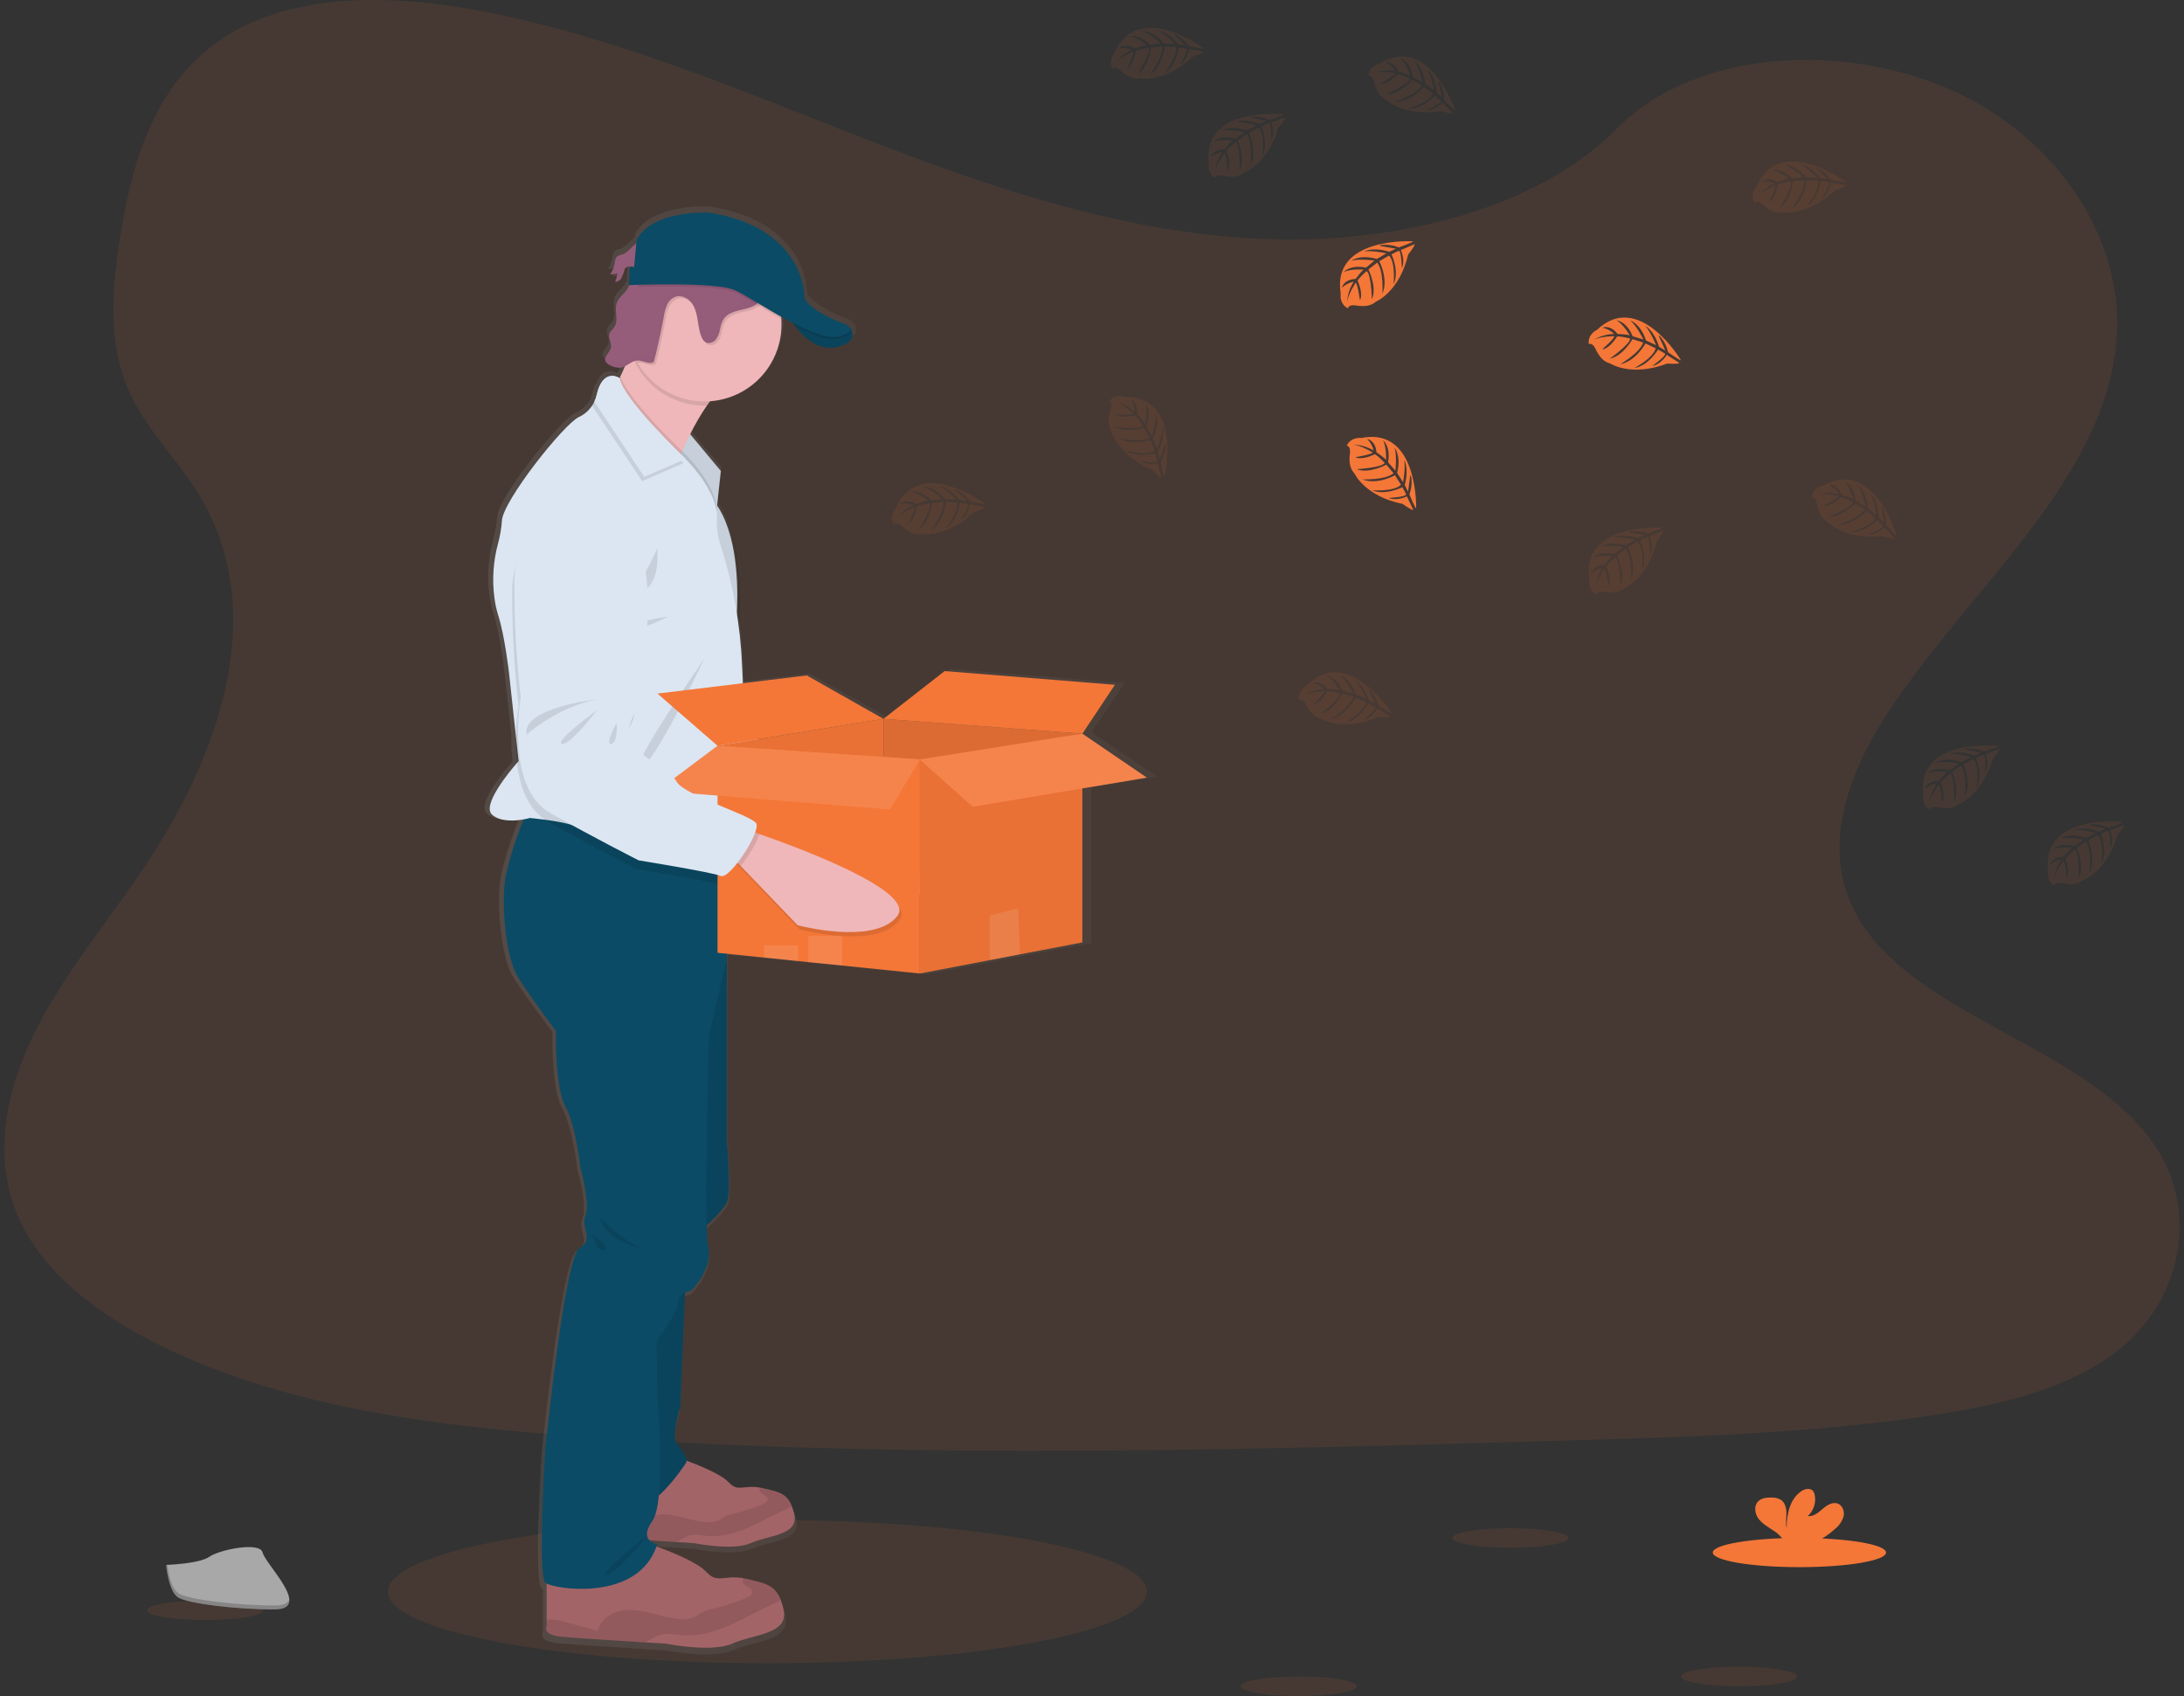 <svg xmlns="http://www.w3.org/2000/svg" width="246" height="191" viewBox="0 0 246 191" fill="none">
  <rect x="0" y="0" width="246" height="191" fill="#333333" stroke="none"/>
  <g clip-path="url(#clip0_54904_124274)">
    <path opacity="0.1" d="M86.44 187.3C110.043 187.3 129.177 183.689 129.177 179.234C129.177 174.779 110.043 171.168 86.44 171.168C62.837 171.168 43.703 174.779 43.703 179.234C43.703 183.689 62.837 187.3 86.44 187.3Z" fill="#F47738"/>
    <path opacity="0.1" d="M142.848 26.935C127.141 26.393 112.182 21.34 97.898 15.812C83.613 10.285 69.465 4.163 54.134 1.235C44.274 -0.649 32.996 -0.917 25.053 4.344C17.406 9.422 14.936 18.163 13.608 26.28C12.608 32.387 12.021 38.817 14.759 44.535C16.661 48.505 20.035 51.842 22.369 55.646C30.492 68.876 24.75 85.193 15.95 98.112C11.825 104.171 7.032 109.96 3.845 116.403C0.659 122.847 -0.814 130.256 1.974 136.847C4.736 143.376 11.32 148.269 18.452 151.715C32.938 158.715 50.001 160.717 66.652 161.853C103.499 164.363 140.54 163.278 177.484 162.187C191.157 161.786 204.888 161.377 218.337 159.271C225.807 158.101 233.517 156.244 238.941 151.761C245.824 146.072 247.53 136.438 242.916 129.306C235.18 117.337 213.794 114.365 208.38 101.523C205.405 94.453 208.46 86.581 212.787 80.026C222.067 65.96 237.621 53.622 238.439 37.547C239.002 26.507 231.525 15.45 219.963 10.225C207.846 4.748 191.04 5.437 182.104 14.502C172.895 23.826 156.717 27.416 142.848 26.935Z" fill="#F47738"/>
    <path d="M130.367 87.465L122.933 82.472L126.683 76.91L107.05 75.351L99.995 80.787L91.164 75.854L83.798 76.736L83.711 74.802C83.62 72.785 83.416 70.775 83.102 68.781C83.133 68.177 83.155 67.483 83.153 66.729C83.153 63.549 82.721 59.334 80.823 56.525L81.26 52.613L77.716 48.442C78.285 47.312 78.934 46.225 79.658 45.187C79.779 45.013 79.9 44.844 80.032 44.679C84.63 44.348 88.259 40.581 88.259 35.975C88.259 35.762 88.259 35.549 88.234 35.339C88.234 35.254 88.217 35.167 88.208 35.083C88.657 35.325 89.11 35.566 89.564 35.808C89.649 35.929 89.746 36.05 89.853 36.193L89.875 36.219L90.011 36.386L90.055 36.437C90.103 36.495 90.154 36.55 90.205 36.608L90.239 36.647C90.368 36.79 90.503 36.935 90.649 37.078C90.666 37.092 90.683 37.107 90.698 37.123L90.88 37.293L90.931 37.339C91.086 37.476 91.251 37.609 91.416 37.735L91.469 37.774L91.678 37.916L91.746 37.96C91.826 38.008 91.909 38.059 91.989 38.105L92.018 38.122C92.112 38.173 92.21 38.221 92.307 38.267L92.355 38.286C92.438 38.322 92.519 38.356 92.598 38.388L92.673 38.415C92.758 38.444 92.841 38.47 92.928 38.494L92.981 38.509C93.088 38.535 93.195 38.557 93.304 38.574H93.316C93.419 38.591 93.523 38.601 93.627 38.606H93.697C93.79 38.61 93.883 38.61 93.976 38.606H94.037C94.153 38.599 94.269 38.585 94.384 38.565C94.927 38.493 95.448 38.307 95.913 38.018C96.031 37.939 96.136 37.842 96.224 37.73C96.709 37.097 96.175 36.403 96.175 36.403C95.986 35.953 94.758 35.636 94.758 35.636C94.758 35.636 90.875 34.021 90.875 32.735C90.875 31.448 89.904 24.775 79.884 23.249C79.884 23.249 73.365 22.884 71.533 26.361L71.494 26.767C70.955 27.104 70.509 27.778 69.977 27.976C69.748 28.026 69.526 28.107 69.32 28.218V28.172C69.258 28.226 69.208 28.291 69.171 28.363C69.057 28.59 68.989 28.836 68.97 29.089C68.915 29.397 68.808 29.694 68.652 29.966C68.609 30.044 68.56 30.118 68.507 30.189L68.465 30.254C68.747 30.276 69.03 30.23 69.29 30.121C69.249 30.452 69.168 30.777 69.048 31.088C69.202 31.093 69.354 31.054 69.487 30.975C69.619 30.896 69.726 30.781 69.795 30.643V30.624L69.827 30.581C69.888 30.468 69.938 30.351 69.977 30.23L69.951 30.259C69.999 30.102 70.043 29.942 70.096 29.787C70.121 29.7 70.161 29.618 70.215 29.546C70.28 29.48 70.359 29.431 70.446 29.403C70.534 29.374 70.626 29.365 70.717 29.379L70.618 31.475H70.662C70.603 31.628 70.532 31.775 70.448 31.915C70.103 32.471 69.477 32.851 69.247 33.46C69.147 33.754 69.109 34.065 69.135 34.374C69.135 34.556 69.157 34.739 69.171 34.921V34.906C69.205 35.39 69.215 35.849 68.953 36.238C68.773 36.504 68.485 36.705 68.385 37.007C68.358 37.092 68.345 37.18 68.349 37.269C68.368 37.533 68.424 37.794 68.514 38.045C68.515 38.04 68.515 38.035 68.514 38.03C68.574 38.214 68.588 38.41 68.555 38.601C68.446 39.084 67.856 39.488 67.885 39.95C67.884 40.011 67.893 40.071 67.912 40.129C68.025 40.355 68.222 40.528 68.46 40.612C68.835 40.825 69.264 40.919 69.693 40.883C69.854 40.854 70.009 40.801 70.154 40.726C69.984 41.115 69.81 41.5 69.632 41.865C69.606 41.923 69.577 41.981 69.548 42.039C69.548 42.039 68.048 41.04 67.196 43.076C66.947 43.499 66.769 43.96 66.669 44.44C66.627 44.632 66.567 44.82 66.49 45.001C66.112 45.639 65.546 46.145 64.869 46.452C63.131 47.245 56.113 55.966 55.989 58.225C55.928 59.106 55.779 59.98 55.542 60.831C54.99 62.837 54.848 64.933 55.125 66.995C55.212 67.661 55.355 68.319 55.554 68.96C56.299 71.216 56.797 75.426 56.797 75.426L57.603 82.733C57.573 83.741 57.617 84.751 57.734 85.753C56.911 86.689 53.608 90.589 54.87 91.65C55.841 92.487 57.54 92.349 58.493 92.177C57.69 94.158 56.426 97.601 56.258 99.966C56.016 103.464 56.673 108.099 57.714 109.879C58.755 111.659 62.226 116.224 62.226 116.224C62.226 116.224 62.063 122.486 63.303 124.761C64.543 127.037 65.043 131.757 65.043 131.757C65.043 131.757 66.201 135.741 65.621 137.207C65.041 138.672 66.696 139.89 64.958 140.865C63.221 141.839 60.998 163.801 60.998 163.801C60.998 163.801 60.102 178.195 60.998 178.928C61.046 178.963 61.097 178.993 61.151 179.018V183.853C61.151 183.853 60.529 184.869 63.056 185.074C64.786 185.212 69.691 185.524 72.601 185.706L74.855 185.846C74.855 185.846 80.194 186.905 82.553 185.846C84.912 184.787 89.093 184.811 88.472 182.013C88.39 181.633 88.279 181.258 88.142 180.894C87.46 179.158 86.303 178.959 84.169 178.476C84.046 178.449 83.927 178.425 83.817 178.406C81.57 178.016 80.832 179.059 79.573 177.702C78.478 176.529 74.993 175.217 73.807 174.801C73.836 174.714 73.872 174.629 73.901 174.54C73.565 174.483 73.253 174.331 73.001 174.102L76.217 174.305L78.131 174.423C78.131 174.423 82.67 175.325 84.684 174.423C86.698 173.522 90.241 173.546 89.712 171.169C89.643 170.845 89.549 170.527 89.433 170.216C88.853 168.741 87.868 168.579 86.055 168.171C85.951 168.149 85.854 168.127 85.757 168.11C83.847 167.779 83.221 168.664 82.15 167.513C81.233 166.531 78.338 165.431 77.296 165.056C77.296 164.52 76.569 163.756 76.11 162.989C75.571 162.094 76.566 158.963 76.566 158.963L77.134 145.972C77.35 145.876 77.579 145.811 77.814 145.778C77.814 145.778 80.381 143.336 79.801 140.734C79.683 139.947 79.621 139.153 79.617 138.358C80.461 137.577 81.624 136.423 81.954 135.712C82.492 134.554 81.954 128.942 81.954 128.942V107.483L86.249 107.916L90.147 108.315L91.333 108.436L95.231 108.827L104.188 109.729L112.26 108.206L115.752 107.548L122.933 106.194V88.688L130.367 87.465ZM71.246 29.456L70.746 29.403C70.912 29.41 71.086 29.442 71.246 29.456Z" fill="url(#paint0_linear_54904_124274)"/>
    <path d="M112.94 98.834C110.513 102.294 101.788 100.462 101.788 100.462L95.027 94.158L94.117 93.305L95.644 90.074C95.644 90.074 96.129 90.207 96.962 90.444C101.332 91.709 114.988 95.926 112.94 98.834Z" fill="#EFB7B9"/>
    <path opacity="0.1" d="M96.957 90.444C96.658 91.479 95.84 93.029 95.027 94.158L94.117 93.305L95.644 90.074C95.644 90.074 96.134 90.207 96.957 90.444Z" fill="black"/>
    <path d="M73.773 54.016C73.773 54.016 67.541 56.77 67.847 63.533C68.067 67.89 68.543 72.23 69.274 76.531C69.274 76.531 68 86.709 73.305 89.332C78.61 91.956 83.519 94.112 83.519 94.112C83.519 94.112 91.819 95.002 92.851 95.37C93.882 95.737 97.105 90.118 96.51 89.243C95.916 88.367 88.298 86.532 87.327 85.072C86.356 83.611 84.112 82.709 84.112 82.709C84.112 82.709 81.794 81.312 81.636 80.05C81.478 78.787 82.09 77.847 82.245 77.293C82.401 76.739 82.794 71.393 82.794 71.393C82.794 71.393 85.41 52.364 73.773 54.016Z" fill="#DCE6F2"/>
    <path opacity="0.1" d="M77.888 76.254C77.888 76.254 69.338 77.68 70.166 80.662C70.166 80.662 73.27 77.444 77.888 76.254Z" fill="black"/>
    <path opacity="0.1" d="M77.947 77.457C77.947 77.457 73.246 81.28 74.166 81.476C75.086 81.671 77.947 77.457 77.947 77.457Z" fill="black"/>
    <path opacity="0.1" d="M80.213 78.789C80.213 78.789 78.954 81.359 79.728 81.185C80.502 81.011 80.213 78.789 80.213 78.789Z" fill="black"/>
    <path opacity="0.1" d="M97.276 90.716L96.757 90.569C96.905 90.085 96.946 89.694 96.825 89.512C96.231 88.637 88.618 86.804 87.649 85.341C86.681 83.878 84.434 82.979 84.434 82.979C84.434 82.979 82.116 81.581 81.958 80.319C81.8 79.057 82.412 78.116 82.567 77.563C82.723 77.009 83.116 71.66 83.116 71.66C83.116 71.66 85.725 52.634 74.088 54.285C74.088 54.285 67.856 57.042 68.159 63.805C68.379 68.162 68.857 72.502 69.589 76.803C69.589 76.803 68.314 86.981 73.62 89.604C78.925 92.227 83.834 94.384 83.834 94.384C83.834 94.384 92.132 95.272 93.165 95.642C93.556 95.782 94.262 95.059 94.954 94.065L95.347 94.43L102.108 100.731C102.108 100.731 110.833 102.567 113.26 99.106C115.31 96.195 101.657 91.978 97.276 90.716Z" fill="black"/>
    <path d="M70.188 28.629C69.95 28.675 69.722 28.763 69.515 28.888C69.273 29.088 69.273 29.432 69.212 29.732C69.141 30.149 68.975 30.544 68.727 30.887C69.003 30.907 69.28 30.862 69.535 30.754C69.493 31.085 69.412 31.41 69.292 31.721C69.443 31.725 69.592 31.686 69.722 31.607C69.851 31.529 69.954 31.415 70.02 31.279C70.148 31.006 70.25 30.722 70.323 30.43C70.346 30.343 70.386 30.261 70.44 30.189C70.663 29.925 71.078 30.043 71.423 30.077C71.71 30.101 71.998 30.049 72.257 29.924C72.516 29.8 72.738 29.609 72.898 29.371C73.265 28.817 73.287 27.401 72.413 27.251C71.501 27.101 70.933 28.353 70.188 28.629Z" fill="#965D7B"/>
    <g opacity="0.1">
      <path opacity="0.1" d="M69.485 29.188C69.507 29.07 69.521 28.947 69.548 28.828C69.318 29.029 69.305 29.37 69.245 29.672C69.214 29.846 69.166 30.017 69.102 30.182C69.293 29.879 69.423 29.541 69.485 29.188Z" fill="black"/>
      <path opacity="0.1" d="M69.564 31.186C69.684 30.875 69.766 30.55 69.806 30.219C69.563 30.321 69.3 30.366 69.037 30.352C68.96 30.522 68.867 30.684 68.758 30.835C69.033 30.857 69.309 30.812 69.564 30.705C69.523 31.036 69.442 31.361 69.321 31.672C69.472 31.675 69.621 31.636 69.75 31.557C69.879 31.479 69.983 31.365 70.049 31.229C70.109 31.119 70.158 31.004 70.195 30.884C70.123 30.983 70.028 31.062 69.918 31.115C69.808 31.168 69.686 31.192 69.564 31.186Z" fill="black"/>
      <path opacity="0.1" d="M71.691 29.542C71.347 29.508 70.929 29.389 70.706 29.653C70.653 29.726 70.613 29.808 70.59 29.895C70.568 29.957 70.548 30.023 70.531 30.088C70.762 29.907 71.135 30.003 71.449 30.035C71.735 30.058 72.023 30.005 72.282 29.881C72.542 29.757 72.763 29.566 72.924 29.329C72.998 29.211 73.052 29.083 73.087 28.949C72.921 29.154 72.706 29.315 72.463 29.419C72.22 29.522 71.955 29.564 71.691 29.542Z" fill="black"/>
    </g>
    <path d="M77.489 48.602L81.19 53.036L80.707 57.512L76.234 50.536L77.489 48.602Z" fill="#DCE6F2"/>
    <path opacity="0.1" d="M81.188 53.036L80.734 57.246L80.705 57.512L76.669 51.215L76.234 50.536L76.361 50.34L77.487 48.602L77.737 48.901L81.188 53.036Z" fill="black"/>
    <path d="M83.112 42.598C81.859 42.956 80.663 44.184 79.622 45.676C78.918 46.706 78.289 47.784 77.739 48.902C77.397 49.584 77.096 50.239 76.846 50.81L76.671 51.216C76.249 52.21 76.013 52.875 76.013 52.875C76.013 52.875 66.427 45.693 67.944 45.21C68.454 45.048 69.123 43.96 69.786 42.589L69.868 42.415C70.288 41.535 70.701 40.553 71.067 39.629C71.817 37.731 72.373 36.082 72.373 36.082C72.373 36.082 86.934 41.51 83.112 42.598Z" fill="#EFB7B9"/>
    <path d="M88.844 35.676C88.844 35.676 91.057 39.665 94.03 39.121C97.003 38.577 95.78 36.979 95.78 36.979L88.844 35.676Z" fill="#0B4B66"/>
    <path d="M84.554 173.779C82.593 174.671 78.159 173.779 78.159 173.779L76.291 173.663C73.864 173.508 69.801 173.247 68.365 173.131C66.268 172.959 66.782 172.103 66.782 172.103V166.931L76.956 164.363C76.956 164.363 80.977 165.734 82.079 166.931C83.125 168.072 83.736 167.195 85.603 167.524C85.695 167.54 85.792 167.56 85.894 167.584C87.665 167.988 88.626 168.147 89.194 169.61C89.308 169.918 89.4 170.233 89.469 170.553C89.993 172.908 86.513 172.891 84.554 173.779Z" fill="#A36468"/>
    <path opacity="0.1" d="M89.194 169.61C88.83 169.837 88.447 170.033 88.049 170.195C86.714 170.802 85.445 171.542 84.096 172.115C82.746 172.688 81.292 173.097 79.832 172.988C79.067 172.932 78.286 172.746 77.555 172.964C77.103 173.138 76.678 173.373 76.291 173.663C73.864 173.508 69.801 173.247 68.365 173.131C66.268 172.959 66.782 172.103 66.782 172.103V171.499C66.858 171.499 66.942 171.477 67.04 171.47C67.542 171.462 68.042 171.536 68.52 171.69C69.573 171.975 70.622 172.255 71.675 172.536C71.761 172.21 71.914 171.905 72.122 171.64C72.331 171.375 72.591 171.155 72.888 170.993C73.489 170.675 74.164 170.521 74.844 170.546C76.478 170.568 78.023 171.339 79.654 171.416C80.11 171.458 80.569 171.381 80.987 171.194C81.21 171.083 81.406 170.921 81.625 170.797C81.975 170.629 82.344 170.505 82.724 170.427C83.794 170.162 84.844 169.824 85.867 169.417C86.158 169.303 86.498 169.098 86.459 168.788C86.408 168.377 85.76 168.329 85.59 167.951C85.56 167.883 85.547 167.809 85.55 167.735C85.553 167.661 85.574 167.588 85.61 167.523C85.702 167.54 85.799 167.56 85.901 167.584C87.665 167.988 88.626 168.147 89.194 169.61Z" fill="black"/>
    <path d="M82.481 185.093C80.175 186.142 74.958 185.093 74.958 185.093L72.761 184.965C69.917 184.784 65.127 184.481 63.435 184.339C60.967 184.136 61.574 183.13 61.574 183.13V177.034L73.545 174.012C73.545 174.012 78.278 175.624 79.574 177.034C80.804 178.376 81.515 177.344 83.721 177.731C83.83 177.75 83.944 177.774 84.063 177.801C86.148 178.284 87.279 178.466 87.946 180.187C88.081 180.549 88.189 180.92 88.269 181.297C88.871 184.068 84.787 184.046 82.481 185.093Z" fill="#A36468"/>
    <path opacity="0.1" d="M87.941 180.187C87.513 180.454 87.062 180.684 86.594 180.876C85.024 181.589 83.529 182.46 81.942 183.134C80.355 183.809 78.644 184.288 76.924 184.162C76.026 184.097 75.106 183.872 74.254 184.133C73.72 184.34 73.218 184.62 72.761 184.965C69.917 184.783 65.127 184.481 63.435 184.338C60.967 184.135 61.574 183.129 61.574 183.129V182.418C61.674 182.402 61.776 182.391 61.877 182.385C62.468 182.374 63.057 182.461 63.62 182.643L67.33 183.64C67.434 183.255 67.615 182.896 67.862 182.584C68.109 182.272 68.418 182.013 68.769 181.824C69.477 181.448 70.271 181.266 71.072 181.297C72.995 181.323 74.812 182.23 76.732 182.322C77.266 182.37 77.805 182.281 78.295 182.063C78.559 181.93 78.78 181.739 79.047 181.596C79.457 181.396 79.892 181.25 80.341 181.161C81.592 180.847 82.821 180.449 84.02 179.972C84.362 179.836 84.762 179.594 84.716 179.232C84.656 178.748 83.893 178.69 83.692 178.245C83.658 178.165 83.643 178.078 83.647 177.991C83.651 177.904 83.675 177.819 83.716 177.742C83.826 177.762 83.94 177.786 84.058 177.812C86.143 178.277 87.274 178.465 87.941 180.187Z" fill="black"/>
    <path d="M77.265 143.266L76.617 158.458C76.617 158.458 75.647 161.56 76.173 162.447C76.7 163.334 77.588 164.219 77.265 164.744C76.942 165.269 73.059 170.941 71.805 168.765C70.55 166.589 69.312 157.159 69.312 157.159L70.47 145.512L77.265 143.266Z" fill="#0B4B66"/>
    <path d="M80.078 105.414L81.879 107.813V128.675C81.879 128.675 82.405 134.236 81.879 135.384C81.352 136.533 78.682 138.83 78.682 138.83L76.438 127.345L76.923 115.195L80.078 105.414Z" fill="#0B4B66"/>
    <path opacity="0.1" d="M77.265 143.266L76.617 158.458C76.617 158.458 75.647 161.56 76.173 162.447C76.7 163.334 77.588 164.219 77.265 164.744C76.942 165.269 73.059 170.941 71.805 168.765C70.55 166.589 69.312 157.159 69.312 157.159L70.47 145.512L77.265 143.266Z" fill="black"/>
    <path opacity="0.1" d="M80.078 105.414L81.879 107.813V128.675C81.879 128.675 82.405 134.236 81.879 135.384C81.352 136.533 78.682 138.83 78.682 138.83L76.438 127.345L76.923 115.195L80.078 105.414Z" fill="black"/>
    <path d="M81.88 96.518V107.802L79.858 116.587C79.858 116.587 79.21 137.785 79.776 140.362C80.341 142.94 77.834 145.36 77.834 145.36C77.834 145.36 76.378 145.522 76.378 146.649C76.378 147.776 73.951 151.001 73.951 151.001L74.031 157.288C74.031 157.288 75.085 169.056 73.466 171.312C71.847 173.568 74.031 173.892 74.031 173.892C72.01 180.5 62.303 178.97 61.426 178.244C60.55 177.519 61.426 163.253 61.426 163.253C61.426 163.253 63.596 141.492 65.295 140.524C66.994 139.557 65.377 138.348 65.943 136.897C66.508 135.447 65.377 131.498 65.377 131.498C65.377 131.498 64.892 126.822 63.679 124.566C62.465 122.31 62.625 116.103 62.625 116.103C62.625 116.103 59.228 111.589 58.218 109.817C57.209 108.044 56.558 103.45 56.801 99.983C56.966 97.64 58.201 94.228 58.985 92.265C59.361 91.324 59.633 90.715 59.633 90.715L59.864 90.775L73.119 94.233L81.88 96.518Z" fill="#0B4B66"/>
    <path opacity="0.1" d="M83.109 42.596C81.857 42.954 80.661 44.182 79.62 45.674H79.348C77.822 45.675 76.322 45.275 75.001 44.513C73.68 43.752 72.585 42.657 71.825 41.338C71.507 40.792 71.251 40.212 71.062 39.61C71.812 37.712 72.368 36.062 72.368 36.062C72.368 36.062 86.932 41.508 83.109 42.596Z" fill="black"/>
    <path d="M88.024 36.553C88.026 37.876 87.723 39.182 87.139 40.37C86.555 41.558 85.705 42.597 84.654 43.406C83.604 44.215 82.381 44.773 81.08 45.037C79.778 45.301 78.434 45.264 77.149 44.929C75.865 44.594 74.675 43.969 73.671 43.103C72.666 42.238 71.875 41.154 71.358 39.935C70.84 38.717 70.61 37.397 70.686 36.076C70.761 34.755 71.14 33.469 71.793 32.317C72.056 31.849 72.363 31.407 72.71 30.997C73.283 30.317 73.955 29.729 74.705 29.251C75.972 28.449 77.426 27.988 78.925 27.913C80.424 27.838 81.916 28.152 83.257 28.824C84.598 29.496 85.741 30.503 86.574 31.747C87.407 32.99 87.903 34.428 88.012 35.919C88.016 36.132 88.024 36.343 88.024 36.553Z" fill="#EFB7B9"/>
    <path opacity="0.1" d="M80.736 57.246L80.707 57.512L76.671 51.225C76.249 52.219 76.013 52.884 76.013 52.884C76.013 52.884 66.427 45.693 67.944 45.209C68.454 45.047 69.123 43.959 69.786 42.588L69.868 42.414C70.572 44.503 74.662 48.679 76.363 50.352C76.559 50.546 76.722 50.705 76.848 50.821L77.108 51.063L77.244 51.198C77.862 51.834 80.474 54.639 80.736 57.246Z" fill="black"/>
    <path d="M83.748 78.577L83.307 92.739L83.229 95.26C83.229 95.26 77.997 94.777 73.114 94.245C69.182 93.817 65.477 93.355 64.906 93.084C64.178 92.743 62.618 92.48 61.387 92.313C60.436 92.185 59.688 92.117 59.688 92.117C59.688 92.117 59.409 92.199 58.98 92.277C58.043 92.446 56.398 92.584 55.439 91.754C54.214 90.693 57.434 86.836 58.237 85.91L58.414 85.71L58.111 82.917L57.322 75.675C57.322 75.675 56.837 71.504 56.109 69.268C55.914 68.632 55.774 67.981 55.689 67.321C55.419 65.278 55.557 63.203 56.097 61.214C56.327 60.368 56.474 59.502 56.534 58.629C56.655 56.392 63.511 47.748 65.21 46.962C65.974 46.607 66.589 45.996 66.947 45.236C67.066 44.997 67.154 44.744 67.212 44.484C67.94 41.34 69.782 42.588 69.782 42.588C70.226 45.047 77.101 51.556 77.101 51.556L77.237 51.692C77.919 52.388 80.957 55.657 80.741 58.447C80.698 59.486 80.854 60.523 81.2 61.504C82.599 65.891 83.403 70.445 83.591 75.044L83.748 78.577Z" fill="#DCE6F2"/>
    <path opacity="0.1" d="M74.007 61.758C74.007 61.758 72.308 65.868 71.034 66.533C69.76 67.198 74.614 67.936 74.007 61.758Z" fill="black"/>
    <path opacity="0.1" d="M75.281 69.438C75.281 69.438 71.398 69.921 71.398 70.647C71.398 71.372 75.281 69.438 75.281 69.438Z" fill="black"/>
    <path opacity="0.1" d="M79.347 74.152C79.347 74.152 73.704 86.121 72.127 86.484C70.549 86.847 79.347 74.152 79.347 74.152Z" fill="black"/>
    <path opacity="0.1" d="M76.995 52.16L72.328 54.182L66.695 45.705C66.814 45.465 66.903 45.213 66.96 44.953C67.688 41.809 69.53 43.057 69.53 43.057C69.974 45.516 76.849 52.025 76.849 52.025L76.995 52.16Z" fill="black"/>
    <path d="M77.237 51.68L72.57 53.701L66.938 45.224C67.056 44.985 67.145 44.732 67.202 44.472C67.93 41.329 69.772 42.576 69.772 42.576C70.216 45.035 77.091 51.544 77.091 51.544L77.237 51.68Z" fill="#DCE6F2"/>
    <path opacity="0.1" d="M83.231 95.26C83.231 95.26 77.998 94.776 73.116 94.244L81.876 96.529V99.189C81.493 99.535 81.161 99.714 80.945 99.622C79.935 99.199 71.696 97.869 71.696 97.869C71.696 97.869 66.91 95.451 61.746 92.549C61.62 92.48 61.499 92.404 61.382 92.322C60.78 91.915 60.261 91.397 59.853 90.796C58.899 89.421 58.433 87.653 58.232 85.919C58.118 84.926 58.076 83.925 58.105 82.926C58.13 81.793 58.234 80.662 58.416 79.543C57.917 75.209 57.674 70.849 57.688 66.487C57.749 59.716 64.119 57.298 64.119 57.298C75.829 56.271 72.198 75.131 72.198 75.131C72.198 75.131 71.521 80.45 71.337 80.994C71.152 81.538 70.49 82.445 70.579 83.714C70.669 84.984 72.907 86.502 72.907 86.502C72.907 86.502 75.091 87.522 75.991 89.034C76.647 90.148 80.903 91.66 83.308 92.738L83.231 95.26Z" fill="black"/>
    <path opacity="0.1" d="M87.154 31.185C87.159 31.584 87.076 31.978 86.911 32.341C86.787 32.637 86.643 32.925 86.48 33.202C86.224 33.711 85.862 34.16 85.416 34.517C84.856 34.916 84.147 35.027 83.475 35.189C82.803 35.351 82.104 35.61 81.72 36.181C81.513 36.547 81.374 36.949 81.31 37.365C81.246 37.782 81.079 38.175 80.825 38.512C80.692 38.676 80.509 38.791 80.303 38.84C80.098 38.889 79.882 38.869 79.689 38.782C79.486 38.646 79.332 38.449 79.25 38.219C78.973 37.598 78.903 36.908 78.791 36.239C78.68 35.569 78.522 34.88 78.109 34.341C77.697 33.801 76.966 33.446 76.318 33.656C76.101 33.74 75.904 33.865 75.737 34.027C75.57 34.188 75.438 34.381 75.347 34.594C75.168 35.022 75.045 35.471 74.981 35.929C74.68 37.57 74.325 39.202 73.916 40.823C73.903 40.89 73.876 40.952 73.836 41.007C73.771 41.071 73.684 41.107 73.593 41.108C73.049 41.181 72.528 40.801 71.979 40.843C71.922 40.846 71.867 40.855 71.812 40.869C70.925 39.334 70.533 37.564 70.69 35.799C70.847 34.034 71.544 32.36 72.688 31.004L72.731 30.992C73.096 30.863 73.428 30.655 73.702 30.383C74.052 30.033 74.377 29.659 74.673 29.263L74.867 29.021C75.425 28.352 76.06 27.75 76.76 27.23C76.951 27.074 77.17 26.955 77.406 26.881C77.607 26.842 77.814 26.836 78.017 26.862C78.855 26.962 79.7 26.994 80.543 26.956C81.131 26.864 81.723 26.805 82.317 26.777C83.854 26.821 85.164 27.902 86.135 29.087C86.657 29.693 87.123 30.392 87.154 31.185Z" fill="black"/>
    <path d="M70.66 32.547C70.323 33.098 69.714 33.473 69.486 34.077C69.151 34.955 69.716 36.048 69.197 36.831C69.025 37.095 68.741 37.291 68.644 37.593C68.478 38.103 68.93 38.647 68.813 39.172C68.697 39.697 68.003 40.139 68.187 40.652C68.296 40.875 68.487 41.048 68.721 41.135C69.089 41.345 69.512 41.439 69.935 41.404C70.597 41.295 71.09 40.647 71.762 40.598C72.308 40.56 72.83 40.937 73.373 40.867C73.465 40.864 73.551 40.827 73.616 40.763C73.657 40.709 73.685 40.646 73.696 40.579C74.104 38.959 74.46 37.328 74.764 35.685C74.826 35.226 74.948 34.778 75.128 34.35C75.219 34.138 75.351 33.945 75.518 33.784C75.685 33.623 75.882 33.496 76.099 33.412C76.747 33.204 77.475 33.557 77.89 34.097C78.305 34.636 78.463 35.325 78.574 35.995C78.686 36.664 78.756 37.354 79.03 37.975C79.114 38.205 79.268 38.404 79.472 38.541C79.836 38.751 80.326 38.584 80.605 38.27C80.861 37.934 81.028 37.539 81.091 37.121C81.154 36.706 81.293 36.305 81.501 35.939C81.884 35.368 82.586 35.11 83.255 34.948C83.925 34.786 84.632 34.672 85.197 34.273C85.641 33.916 86.004 33.468 86.26 32.96C86.619 32.336 86.954 31.659 86.925 30.941C86.893 30.158 86.427 29.459 85.93 28.85C84.959 27.665 83.646 26.584 82.11 26.543C81.516 26.568 80.923 26.628 80.336 26.722C79.493 26.76 78.648 26.727 77.81 26.625C77.606 26.601 77.4 26.608 77.198 26.647C76.962 26.719 76.744 26.837 76.555 26.995C75.855 27.515 75.218 28.116 74.66 28.784C74.299 29.26 73.909 29.713 73.49 30.138C73.215 30.411 72.884 30.62 72.519 30.75C72.276 30.818 72.034 30.77 71.803 30.845C71.087 31.069 70.993 32 70.66 32.547Z" fill="#965D7B"/>
    <path opacity="0.1" d="M94.03 39.119C92.088 39.474 90.479 37.91 89.589 36.769C89.315 36.422 89.066 36.057 88.844 35.676L95.508 36.928L95.777 36.979C95.777 36.979 97.003 38.577 94.03 39.119Z" fill="black"/>
    <g opacity="0.1">
      <path opacity="0.1" d="M68.808 38.479C68.835 38.163 68.787 37.845 68.668 37.551C68.668 37.575 68.646 37.599 68.638 37.623C68.534 37.947 68.675 38.283 68.765 38.62C68.784 38.574 68.799 38.527 68.808 38.479Z" fill="black"/>
      <path opacity="0.1" d="M69.39 34.52C69.365 34.854 69.371 35.19 69.409 35.523C69.434 35.189 69.428 34.853 69.39 34.52Z" fill="black"/>
      <path opacity="0.1" d="M86.242 32.259C85.986 32.768 85.624 33.217 85.179 33.574C84.618 33.973 83.912 34.084 83.237 34.246C82.562 34.408 81.866 34.667 81.483 35.238C81.275 35.605 81.136 36.006 81.072 36.422C81.009 36.84 80.842 37.234 80.587 37.571C80.308 37.885 79.818 38.055 79.454 37.842C79.25 37.705 79.095 37.507 79.012 37.276C78.738 36.655 78.665 35.968 78.556 35.296C78.447 34.623 78.284 33.937 77.871 33.398C77.459 32.858 76.728 32.503 76.08 32.713C75.864 32.797 75.666 32.923 75.499 33.084C75.333 33.245 75.2 33.438 75.11 33.651C74.93 34.079 74.808 34.527 74.746 34.986C74.443 36.629 74.087 38.26 73.678 39.88C73.666 39.947 73.639 40.01 73.598 40.064C73.533 40.128 73.446 40.165 73.355 40.168C72.811 40.238 72.29 39.861 71.744 39.9C71.071 39.948 70.579 40.596 69.916 40.702C69.494 40.74 69.07 40.646 68.703 40.434C68.534 40.361 68.383 40.254 68.259 40.12C68.202 40.2 68.164 40.293 68.149 40.391C68.133 40.489 68.14 40.588 68.169 40.683C68.276 40.908 68.468 41.082 68.703 41.166C69.07 41.379 69.494 41.473 69.916 41.435C70.579 41.328 71.071 40.681 71.744 40.632C72.29 40.593 72.811 40.971 73.355 40.901C73.446 40.897 73.533 40.86 73.598 40.797C73.639 40.743 73.666 40.68 73.678 40.613C74.085 39.001 74.442 37.37 74.746 35.719C74.808 35.26 74.93 34.811 75.11 34.384C75.2 34.171 75.333 33.978 75.499 33.817C75.666 33.656 75.864 33.529 76.08 33.446C76.728 33.236 77.456 33.591 77.871 34.13C78.286 34.669 78.444 35.359 78.556 36.028C78.667 36.698 78.738 37.387 79.012 38.009C79.095 38.239 79.25 38.437 79.454 38.574C79.818 38.785 80.308 38.618 80.587 38.304C80.842 37.967 81.009 37.572 81.072 37.155C81.136 36.739 81.275 36.337 81.483 35.97C81.866 35.4 82.567 35.143 83.237 34.979C83.907 34.815 84.613 34.706 85.179 34.307C85.624 33.95 85.986 33.501 86.242 32.991C86.601 32.37 86.936 31.693 86.907 30.975C86.902 30.883 86.892 30.791 86.877 30.699C86.76 31.253 86.545 31.781 86.242 32.259Z" fill="black"/>
    </g>
    <path opacity="0.1" d="M86.923 32.332C87.545 33.434 87.914 34.661 88.003 35.922C85.841 34.713 83.807 33.386 82.78 32.924C80.992 32.119 74.303 32.24 71.789 32.315C72.052 31.847 72.359 31.405 72.706 30.995C73.281 30.315 73.956 29.726 74.709 29.249C75.705 28.619 76.82 28.198 77.986 28.011C79.151 27.825 80.342 27.878 81.487 28.166C82.631 28.454 83.704 28.972 84.641 29.687C85.578 30.402 86.359 31.301 86.935 32.327L86.923 32.332Z" fill="black"/>
    <path opacity="0.1" d="M94.637 38.094C93.469 38.452 91.564 37.76 89.589 36.769C89.315 36.422 89.066 36.057 88.844 35.676L95.508 36.928C95.95 37.228 96.061 37.656 94.637 38.094Z" fill="black"/>
    <path d="M79.869 23.948C79.869 23.948 73.498 23.586 71.707 27.031L71.418 30.085L70.933 30.032L70.836 32.109C70.836 32.109 80.572 31.686 82.788 32.682C85.004 33.678 91.889 38.698 94.648 37.852C97.407 37.005 94.406 36.219 94.406 36.219C94.406 36.219 90.608 34.616 90.608 33.359C90.608 32.102 89.666 25.46 79.869 23.948Z" fill="#0B4B66"/>
    <path opacity="0.1" d="M67.578 137.156C67.578 137.156 71.643 141.085 73.403 140.783C73.403 140.783 68.427 140.36 67.578 137.156Z" fill="black"/>
    <path opacity="0.1" d="M66.727 138.977C66.727 138.977 67.091 140.998 68.061 140.8C69.032 140.601 66.727 138.977 66.727 138.977Z" fill="black"/>
    <path opacity="0.1" d="M73.096 172.762C73.096 172.762 67.325 177.235 68.298 177.356C69.271 177.477 73.096 172.762 73.096 172.762Z" fill="black"/>
    <path d="M80.82 83.983L99.507 80.953V98.58L81.752 97.654L80.82 83.983Z" fill="#F47738"/>
    <path opacity="0.05" d="M80.82 83.983L99.507 80.953V98.58L81.752 97.654L80.82 83.983Z" fill="black"/>
    <path d="M99.508 80.953L121.917 82.624L120.677 97.963L99.508 98.58V80.953Z" fill="#F47738"/>
    <path opacity="0.1" d="M99.508 80.953L121.917 82.624L120.677 97.963L99.508 98.58V80.953Z" fill="black"/>
    <path d="M106.398 75.574L99.508 80.954L121.917 82.625L125.579 77.119L106.398 75.574Z" fill="#F47738"/>
    <path d="M74.055 78.107L90.878 76.066L99.507 80.953L80.821 83.983L74.055 78.107Z" fill="#F47738"/>
    <path d="M103.604 85.528V109.628L94.85 108.733L91.042 108.346L89.882 108.225L86.077 107.836L80.82 107.299V83.981L99.505 85.248L103.604 85.528Z" fill="#F47738"/>
    <path d="M121.915 82.625V106.127L114.899 107.469L111.486 108.122L103.602 109.631V85.531L121.915 82.625Z" fill="#F47738"/>
    <path opacity="0.05" d="M121.915 82.625V106.127L114.899 107.469L111.486 108.122L103.602 109.631V85.531L121.915 82.625Z" fill="black"/>
    <path d="M74.055 89.053L80.821 83.981L103.604 85.528L100.25 91.157L74.055 89.053Z" fill="#F47738"/>
    <path opacity="0.1" d="M74.055 89.053L80.821 83.981L103.604 85.528L100.25 91.157L74.055 89.053Z" fill="white"/>
    <path d="M121.915 82.625L103.602 85.531L109.562 90.851L129.178 87.572L121.915 82.625Z" fill="#F47738"/>
    <path opacity="0.1" d="M121.915 82.625L103.602 85.531L109.562 90.851L129.178 87.572L121.915 82.625Z" fill="white"/>
    <path opacity="0.1" d="M114.897 107.469L111.484 108.122V103.1L114.681 102.297L114.897 107.469Z" fill="white"/>
    <path opacity="0.1" d="M94.847 105.414V108.736L91.039 108.349V105.414H94.847Z" fill="white"/>
    <path opacity="0.1" d="M89.883 106.461V108.228L86.078 107.839V106.461H89.883Z" fill="white"/>
    <path opacity="0.1" d="M101.308 103.648C98.699 106.973 90.083 104.676 90.083 104.676L83.681 98.022L82.812 97.12L84.511 93.977C84.511 93.977 84.997 94.136 85.807 94.417C90.098 95.911 103.504 100.851 101.308 103.648Z" fill="black"/>
    <path d="M101.065 103.168C98.457 106.492 89.841 104.195 89.841 104.195L83.439 97.541L82.57 96.639L84.269 93.496C84.269 93.496 84.754 93.656 85.565 93.936C89.856 95.43 103.262 100.37 101.065 103.168Z" fill="#EFB7B9"/>
    <path opacity="0.1" d="M85.557 93.936C85.203 94.952 84.302 96.456 83.431 97.541L82.562 96.639L84.261 93.496C84.261 93.496 84.749 93.656 85.557 93.936Z" fill="black"/>
    <path d="M64.361 56.331C64.361 56.331 57.991 58.748 57.93 65.519C57.916 69.881 58.159 74.241 58.658 78.576C58.658 78.576 56.838 88.67 61.995 91.572C67.152 94.473 71.945 96.891 71.945 96.891C71.945 96.891 80.184 98.221 81.197 98.644C82.209 99.067 85.725 93.627 85.179 92.72C84.633 91.814 77.132 89.577 76.241 88.066C75.35 86.555 73.156 85.537 73.156 85.537C73.156 85.537 70.919 84.016 70.829 82.746C70.739 81.477 71.399 80.57 71.586 80.026C71.773 79.482 72.45 74.163 72.45 74.163C72.45 74.163 76.071 55.291 64.361 56.331Z" fill="#DCE6F2"/>
    <path opacity="0.1" d="M67.274 78.746C67.274 78.746 58.658 79.713 59.326 82.736C59.326 82.736 62.6 79.687 67.274 78.746Z" fill="black"/>
    <path opacity="0.1" d="M67.274 79.953C67.274 79.953 62.384 83.52 63.282 83.761C64.18 84.003 67.274 79.953 67.274 79.953Z" fill="black"/>
    <path opacity="0.1" d="M69.458 81.406C69.458 81.406 68.062 83.906 68.851 83.776C69.64 83.645 69.458 81.406 69.458 81.406Z" fill="black"/>
    <path d="M159.162 27.176C159.162 27.176 149.94 26.622 151.017 33.069C151.017 33.069 150.801 34.207 151.838 34.725C151.838 34.725 151.855 34.241 152.784 34.408C153.115 34.464 153.451 34.48 153.786 34.456C154.24 34.426 154.671 34.249 155.014 33.951C155.014 33.951 157.609 32.885 158.618 28.658C158.618 28.658 159.366 27.735 159.346 27.497L157.788 28.163C157.788 28.163 158.32 29.282 157.9 30.213C157.9 30.213 157.851 28.204 157.55 28.25C157.49 28.25 156.742 28.639 156.742 28.639C156.742 28.639 157.657 30.588 156.965 32.007C156.965 32.007 157.228 29.604 156.456 28.779L155.359 29.417C155.359 29.417 156.429 31.431 155.704 33.076C155.704 33.076 155.89 30.554 155.128 29.572L154.133 30.343C154.133 30.343 155.14 32.331 154.527 33.695C154.527 33.695 154.446 30.759 153.917 30.537C153.917 30.537 153.049 31.301 152.917 31.615C152.917 31.615 153.604 33.066 153.177 33.818C153.177 33.818 152.915 31.862 152.692 31.852C152.692 31.852 151.825 33.148 151.736 34.028C151.778 33.208 152.034 32.413 152.481 31.722C151.981 31.816 151.521 32.054 151.156 32.406C151.156 32.406 151.289 31.49 152.694 31.41C152.694 31.41 153.422 30.426 153.602 30.365C153.602 30.365 152.204 30.249 151.357 30.624C151.357 30.624 152.102 29.761 153.859 30.14L154.83 29.342C154.83 29.342 152.99 29.101 152.209 29.369C152.209 29.369 153.107 28.605 155.094 29.161L156.162 28.525C156.162 28.525 154.594 28.187 153.66 28.31C153.66 28.31 154.645 27.78 156.475 28.354L157.24 28.013C157.24 28.013 156.089 27.788 155.754 27.751C155.42 27.715 155.4 27.623 155.4 27.623C156.128 27.503 156.875 27.586 157.558 27.865C157.558 27.865 159.196 27.277 159.162 27.176Z" fill="#F47738"/>
    <path opacity="0.1" d="M187.177 59.414C187.177 59.414 177.955 58.861 179.033 65.307C179.033 65.307 178.817 66.446 179.853 66.963C179.853 66.963 179.87 66.48 180.802 66.646C181.133 66.702 181.47 66.718 181.804 66.695C182.253 66.662 182.679 66.486 183.018 66.192C183.018 66.192 185.614 65.123 186.624 60.896C186.624 60.896 187.369 59.975 187.34 59.738L185.782 60.401C185.782 60.401 186.313 61.52 185.896 62.451C185.896 62.451 185.845 60.442 185.547 60.488C185.486 60.488 184.736 60.877 184.736 60.877C184.736 60.877 185.653 62.828 184.962 64.245C184.962 64.245 185.224 61.842 184.45 61.017L183.365 61.648C183.365 61.648 184.435 63.663 183.709 65.307C183.709 65.307 183.896 62.785 183.134 61.803L182.142 62.577C182.142 62.577 183.146 64.562 182.535 65.926C182.535 65.926 182.455 62.99 181.926 62.768C181.926 62.768 181.057 63.532 180.923 63.846C180.923 63.846 181.613 65.297 181.186 66.049C181.186 66.049 180.923 64.093 180.7 64.083C180.7 64.083 179.834 65.379 179.744 66.259C179.787 65.439 180.045 64.644 180.491 63.953C179.991 64.047 179.53 64.285 179.164 64.637C179.164 64.637 179.3 63.721 180.705 63.641C180.705 63.641 181.421 62.657 181.613 62.596C181.613 62.596 180.215 62.48 179.368 62.855C179.368 62.855 180.113 61.992 181.867 62.383L182.838 61.586C182.838 61.586 180.996 61.344 180.217 61.612C180.217 61.612 181.115 60.848 183.103 61.404L184.171 60.768C184.171 60.768 182.6 60.432 181.666 60.553C181.666 60.553 182.654 60.024 184.484 60.597L185.248 60.256C185.248 60.256 184.098 60.031 183.76 59.995C183.423 59.958 183.406 59.866 183.406 59.866C184.135 59.746 184.882 59.829 185.566 60.108C185.566 60.108 187.207 59.516 187.177 59.414Z" fill="#F47738"/>
    <path opacity="0.1" d="M131.154 53.694C131.154 53.694 133.277 44.725 126.715 44.694C126.715 44.694 125.625 44.288 124.939 45.216C124.939 45.216 125.407 45.315 125.089 46.2C124.979 46.513 124.906 46.838 124.871 47.167C124.824 47.617 124.925 48.069 125.159 48.456C125.159 48.456 125.773 51.188 129.77 52.9C129.77 52.9 130.557 53.79 130.795 53.8L130.406 52.158C130.406 52.158 129.207 52.489 128.358 51.916C128.358 51.916 130.355 52.209 130.358 51.916C130.358 51.856 130.115 51.056 130.115 51.056C130.115 51.056 128.03 51.621 126.744 50.7C126.744 50.7 129.076 51.367 130.025 50.751L129.588 49.561C129.588 49.561 127.404 50.27 125.909 49.276C125.909 49.276 128.373 49.89 129.474 49.31L128.88 48.202C128.88 48.202 126.744 48.85 125.499 48.016C125.499 48.016 128.411 48.437 128.727 47.958C128.727 47.958 128.12 46.974 127.831 46.79C127.831 46.79 126.288 47.221 125.608 46.672C125.608 46.672 127.586 46.747 127.632 46.539C127.632 46.539 126.499 45.468 125.635 45.226C126.44 45.408 127.184 45.797 127.793 46.353C127.784 45.846 127.627 45.353 127.341 44.933C127.341 44.933 128.225 45.224 128.069 46.626C128.069 46.626 128.919 47.496 128.945 47.695C128.945 47.695 129.297 46.343 129.071 45.446C129.071 45.446 129.8 46.326 129.113 47.982L129.734 49.083C129.734 49.083 130.297 47.317 130.154 46.505C130.154 46.505 130.758 47.516 129.867 49.373L130.316 50.531C130.316 50.531 130.916 49.046 130.955 48.113C130.955 48.113 131.311 49.172 130.431 50.872L130.639 51.679C130.639 51.679 131.057 50.589 131.149 50.265C131.241 49.941 131.336 49.938 131.336 49.938C131.332 50.674 131.123 51.394 130.731 52.018C130.731 52.018 131.049 53.706 131.154 53.694Z" fill="#F47738"/>
    <path opacity="0.1" d="M110.961 56.748C110.961 56.748 103.554 51.228 100.906 57.208C100.906 57.208 100.098 58.042 100.678 59.041C100.678 59.041 100.955 58.651 101.649 59.297C101.895 59.525 102.167 59.723 102.46 59.887C102.856 60.107 103.314 60.192 103.763 60.129C103.763 60.129 106.52 60.658 109.694 57.682C109.694 57.682 110.827 57.319 110.934 57.106L109.262 56.814C109.262 56.814 109.087 58.04 108.226 58.589C108.226 58.589 109.291 56.882 109.015 56.758C108.959 56.732 108.124 56.637 108.124 56.637C108.124 56.637 107.813 58.77 106.454 59.575C106.454 59.575 108 57.711 107.808 56.599L106.539 56.531C106.539 56.531 106.323 58.801 104.809 59.778C104.809 59.778 106.355 57.774 106.265 56.536L105.008 56.637C105.008 56.637 104.753 58.845 103.489 59.648C103.489 59.648 105.039 57.152 104.721 56.678C104.721 56.678 103.574 56.84 103.29 57.029C103.29 57.029 103.069 58.61 102.292 59.012C102.292 59.012 103.154 57.234 102.979 57.111C102.979 57.111 101.54 57.718 100.974 58.41C101.464 57.748 102.118 57.224 102.872 56.891C102.403 56.697 101.887 56.643 101.387 56.736C101.387 56.736 102.003 56.045 103.222 56.748C103.222 56.748 104.362 56.321 104.556 56.374C104.556 56.374 103.452 55.511 102.537 55.361C102.537 55.361 103.639 55.046 104.889 56.328L106.148 56.2C106.148 56.2 104.748 54.991 103.945 54.788C103.945 54.788 105.117 54.64 106.469 56.192L107.711 56.248C107.711 56.248 106.588 55.107 105.741 54.696C105.741 54.696 106.855 54.792 108.068 56.275L108.896 56.408C108.896 56.408 108.058 55.59 107.796 55.377C107.534 55.165 107.571 55.075 107.571 55.075C108.246 55.373 108.825 55.852 109.243 56.458C109.243 56.458 110.929 56.848 110.961 56.748Z" fill="#F47738"/>
    <path opacity="0.1" d="M135.617 5.461C135.617 5.461 128.21 -0.062 125.563 5.92C125.563 5.92 124.755 6.754 125.335 7.753C125.335 7.753 125.611 7.363 126.305 8.009C126.552 8.236 126.825 8.433 127.118 8.597C127.515 8.817 127.972 8.902 128.421 8.838C128.421 8.838 131.178 9.368 134.353 6.389C134.353 6.389 135.486 6.029 135.59 5.814L133.918 5.526C133.918 5.526 133.746 6.752 132.882 7.301C132.882 7.301 133.95 5.594 133.673 5.47C133.617 5.444 132.783 5.349 132.783 5.349C132.783 5.349 132.462 7.487 131.103 8.287C131.103 8.287 132.647 6.423 132.457 5.311L131.188 5.243C131.188 5.243 130.97 7.513 129.458 8.488C129.458 8.488 131.004 6.483 130.914 5.245L129.659 5.347C129.659 5.347 129.402 7.557 128.138 8.36C128.138 8.36 129.691 5.864 129.373 5.39C129.373 5.39 128.225 5.552 127.941 5.741C127.941 5.741 127.72 7.322 126.944 7.724C126.944 7.724 127.805 5.947 127.63 5.821C127.63 5.821 126.191 6.43 125.626 7.122C126.114 6.459 126.769 5.935 127.524 5.603C127.054 5.407 126.536 5.354 126.036 5.448C126.036 5.448 126.655 4.757 127.873 5.461C127.873 5.461 129.014 5.03 129.208 5.086C129.208 5.086 128.104 4.223 127.189 4.07C127.189 4.07 128.288 3.758 129.538 5.037L130.797 4.909C130.797 4.909 129.399 3.7 128.594 3.495C128.594 3.495 129.766 3.35 131.12 4.902L132.363 4.955C132.363 4.955 131.239 3.814 130.39 3.405C130.39 3.405 131.506 3.502 132.719 4.984L133.545 5.117C133.545 5.117 132.705 4.31 132.443 4.102C132.181 3.894 132.217 3.802 132.217 3.802C132.892 4.099 133.471 4.578 133.889 5.185C133.889 5.185 135.576 5.552 135.617 5.461Z" fill="#F47738"/>
    <path opacity="0.1" d="M163.924 12.458C163.924 12.458 160.963 3.727 155.379 7.158C155.379 7.158 154.238 7.4 154.148 8.539C154.148 8.539 154.597 8.374 154.796 9.293C154.87 9.62 154.982 9.937 155.129 10.239C155.329 10.644 155.656 10.974 156.061 11.179C156.061 11.179 158.031 13.174 162.341 12.514C162.341 12.514 163.48 12.857 163.688 12.739L162.475 11.552C162.475 11.552 161.635 12.463 160.611 12.427C160.611 12.427 162.463 11.624 162.31 11.366C162.278 11.315 161.645 10.766 161.645 10.766C161.645 10.766 160.174 12.345 158.597 12.241C158.597 12.241 160.929 11.578 161.405 10.548L160.4 9.777C160.4 9.777 158.929 11.523 157.126 11.469C157.126 11.469 159.553 10.693 160.167 9.62L159.075 8.993C159.075 8.993 157.619 10.669 156.109 10.616C156.109 10.616 158.808 9.438 158.815 8.868C158.815 8.868 157.779 8.353 157.437 8.348C157.437 8.348 156.354 9.525 155.495 9.419C155.495 9.419 157.214 8.44 157.141 8.239C157.141 8.239 155.612 7.927 154.75 8.179C155.53 7.908 156.366 7.846 157.177 7.997C156.9 7.571 156.505 7.235 156.039 7.03C156.039 7.03 156.942 6.81 157.546 8.077C157.546 8.077 158.73 8.37 158.857 8.522C158.857 8.522 158.439 7.19 157.772 6.547C157.772 6.547 158.857 6.912 159.153 8.679L160.264 9.284C160.264 9.284 159.805 7.492 159.252 6.866C159.252 6.866 160.303 7.407 160.531 9.45L161.526 10.198C161.526 10.198 161.249 8.621 160.783 7.804C160.783 7.804 161.647 8.515 161.803 10.422L162.407 10.998C162.407 10.998 162.184 9.852 162.091 9.528C161.999 9.204 162.075 9.182 162.075 9.182C162.46 9.809 162.664 10.531 162.664 11.266C162.664 11.266 163.839 12.521 163.924 12.458Z" fill="#F47738"/>
    <path opacity="0.1" d="M144.6 12.886C144.6 12.886 135.402 11.866 136.162 18.368C136.162 18.368 135.888 19.495 136.89 20.06C136.89 20.06 136.931 19.577 137.861 19.794C138.189 19.865 138.524 19.898 138.86 19.893C139.314 19.885 139.753 19.73 140.11 19.451C140.11 19.451 142.758 18.515 143.993 14.344C143.993 14.344 144.784 13.462 144.767 13.222L143.178 13.808C143.178 13.808 143.663 14.951 143.178 15.86C143.178 15.86 143.229 13.851 142.935 13.883C142.874 13.883 142.108 14.231 142.108 14.231C142.108 14.231 142.923 16.226 142.161 17.616C142.161 17.616 142.544 15.227 141.814 14.366L140.685 14.946C140.685 14.946 141.656 17.014 140.843 18.619C140.843 18.619 141.159 16.11 140.448 15.091L139.416 15.817C139.416 15.817 140.319 17.85 139.637 19.183C139.637 19.183 139.707 16.247 139.19 15.998C139.19 15.998 138.283 16.724 138.135 17.023C138.135 17.023 138.749 18.498 138.285 19.236C138.285 19.236 138.123 17.27 137.909 17.251C137.909 17.251 136.977 18.501 136.841 19.383C136.925 18.565 137.223 17.783 137.705 17.115C137.202 17.185 136.729 17.399 136.346 17.732C136.346 17.732 136.526 16.825 137.933 16.816C137.933 16.816 138.698 15.87 138.904 15.819C138.904 15.819 137.514 15.633 136.647 15.964C136.647 15.964 137.436 15.137 139.169 15.619L140.19 14.871C140.19 14.871 138.344 14.499 137.562 14.741C137.562 14.741 138.499 14.015 140.455 14.681L141.554 14.098C141.554 14.098 140.003 13.682 139.064 13.757C139.064 13.757 140.076 13.273 141.875 13.943L142.656 13.641C142.656 13.641 141.518 13.358 141.183 13.305C140.848 13.252 140.836 13.16 140.836 13.16C141.57 13.076 142.312 13.196 142.981 13.508C142.981 13.508 144.617 12.988 144.6 12.886Z" fill="#F47738"/>
    <path opacity="0.1" d="M225.072 84.015C225.072 84.015 215.879 82.995 216.638 89.49C216.638 89.49 216.364 90.616 217.366 91.182C217.366 91.182 217.408 90.698 218.337 90.914C218.665 90.987 219.001 91.02 219.337 91.013C219.791 91.006 220.23 90.85 220.587 90.57C220.587 90.57 223.235 89.635 224.458 85.466C224.458 85.466 225.249 84.581 225.232 84.344L223.642 84.927C223.642 84.927 224.128 86.073 223.642 86.982C223.642 86.982 223.693 84.97 223.4 85.004C223.339 85.004 222.572 85.35 222.572 85.35C222.572 85.35 223.387 87.345 222.625 88.735C222.625 88.735 223.009 86.349 222.278 85.486L221.15 86.068C221.15 86.068 222.121 88.135 221.31 89.741C221.31 89.741 221.623 87.231 220.912 86.211L219.881 86.936C219.881 86.936 220.783 88.97 220.101 90.3C220.101 90.3 220.172 87.364 219.655 87.118C219.655 87.118 218.75 87.843 218.599 88.143C218.599 88.143 219.216 89.618 218.75 90.355C218.75 90.355 218.587 88.389 218.374 88.37C218.374 88.37 217.442 89.62 217.306 90.503C217.39 89.684 217.688 88.903 218.17 88.235C217.666 88.303 217.193 88.517 216.811 88.851C216.811 88.851 216.99 87.942 218.398 87.932C218.398 87.932 219.165 86.987 219.369 86.939C219.369 86.939 217.978 86.75 217.112 87.081C217.112 87.081 217.9 86.257 219.636 86.738L220.655 85.991C220.655 85.991 218.83 85.647 218.036 85.884C218.036 85.884 218.973 85.159 220.929 85.822L222.028 85.241C222.028 85.241 220.478 84.825 219.538 84.9C219.538 84.9 220.55 84.417 222.349 85.087L223.13 84.782C223.13 84.782 221.992 84.499 221.657 84.448C221.322 84.397 221.31 84.303 221.31 84.303C222.044 84.218 222.786 84.337 223.455 84.649C223.455 84.649 225.096 84.119 225.072 84.015Z" fill="#F47738"/>
    <path opacity="0.1" d="M239.126 92.57C239.126 92.57 229.933 91.552 230.693 98.044C230.693 98.044 230.421 99.171 231.421 99.737C231.421 99.737 231.462 99.253 232.392 99.471C232.719 99.541 233.054 99.574 233.389 99.567C233.841 99.558 234.278 99.404 234.634 99.127C234.634 99.127 237.28 98.191 238.503 94.02C238.503 94.02 239.296 93.138 239.277 92.899L237.687 93.481C237.687 93.481 238.173 94.627 237.687 95.537C237.687 95.537 237.738 93.527 237.445 93.559C237.384 93.559 236.617 93.904 236.617 93.904C236.617 93.904 237.432 95.899 236.67 97.29C236.67 97.29 237.054 94.903 236.323 94.042L235.195 94.623C235.195 94.623 236.166 96.69 235.355 98.295C235.355 98.295 235.668 95.786 234.957 94.768L233.926 95.493C233.926 95.493 234.828 97.526 234.149 98.859C234.149 98.859 234.217 95.921 233.7 95.674C233.7 95.674 232.795 96.4 232.644 96.7C232.644 96.7 233.261 98.174 232.795 98.912C232.795 98.912 232.632 96.946 232.419 96.927C232.419 96.927 231.487 98.177 231.353 99.059C231.437 98.242 231.734 97.46 232.215 96.791C231.711 96.861 231.239 97.075 230.856 97.408C230.856 97.408 231.038 96.499 232.445 96.492C232.445 96.492 233.21 95.546 233.416 95.495C233.416 95.495 232.025 95.309 231.159 95.641C231.159 95.641 231.948 94.814 233.683 95.295L234.702 94.548C234.702 94.548 232.877 94.204 232.084 94.441C232.084 94.441 233.02 93.716 234.976 94.381L236.076 93.798C236.076 93.798 234.525 93.382 233.586 93.457C233.586 93.457 234.598 92.974 236.396 93.643L237.178 93.341C237.178 93.341 236.039 93.058 235.707 93.005C235.374 92.952 235.357 92.86 235.357 92.86C236.091 92.776 236.834 92.897 237.503 93.208C237.503 93.208 239.151 92.674 239.126 92.57Z" fill="#F47738"/>
    <path opacity="0.1" d="M207.922 20.514C207.922 20.514 200.515 14.994 197.867 20.974C197.867 20.974 197.059 21.808 197.639 22.806C197.639 22.806 197.916 22.417 198.61 23.063C198.856 23.291 199.128 23.489 199.421 23.653C199.817 23.872 200.275 23.957 200.724 23.894C200.724 23.894 203.481 24.424 206.657 21.448C206.657 21.448 207.788 21.085 207.895 20.872L206.228 20.572C206.228 20.572 206.053 21.798 205.192 22.347C205.192 22.347 206.257 20.64 205.98 20.517C205.924 20.49 205.092 20.396 205.092 20.396C205.092 20.396 204.779 22.528 203.42 23.334C203.42 23.334 204.966 21.469 204.774 20.357L203.505 20.289C203.505 20.289 203.289 22.56 201.775 23.537C201.775 23.537 203.323 21.532 203.231 20.294L201.974 20.396C201.974 20.396 201.731 22.603 200.454 23.406C200.454 23.406 202.008 20.911 201.687 20.437C201.687 20.437 200.539 20.599 200.255 20.787C200.255 20.787 200.037 22.369 199.26 22.77C199.26 22.77 200.119 20.993 199.945 20.87C199.945 20.87 198.506 21.477 197.94 22.168C198.429 21.506 199.083 20.983 199.838 20.649C199.369 20.455 198.852 20.401 198.353 20.495C198.353 20.495 198.972 19.803 200.19 20.507C200.19 20.507 201.328 20.079 201.522 20.132C201.522 20.132 200.418 19.269 199.503 19.119C199.503 19.119 200.605 18.805 201.855 20.086L203.114 19.958C203.114 19.958 201.716 18.749 200.911 18.546C200.911 18.546 202.083 18.398 203.435 19.951L204.679 20.006C204.679 20.006 203.553 18.865 202.706 18.454C202.706 18.454 203.823 18.551 205.034 20.033L205.861 20.166C205.861 20.166 205.024 19.349 204.762 19.136C204.5 18.923 204.539 18.853 204.539 18.853C205.213 19.151 205.791 19.63 206.208 20.236C206.208 20.236 207.89 20.613 207.922 20.514Z" fill="#F47738"/>
    <path opacity="0.1" d="M213.651 60.366C213.651 60.366 211.098 51.509 205.356 54.689C205.356 54.689 204.206 54.865 204.062 56.012C204.062 56.012 204.519 55.869 204.676 56.795C204.735 57.128 204.833 57.452 204.968 57.762C205.148 58.179 205.46 58.525 205.856 58.749C205.856 58.749 207.734 60.828 212.069 60.364C212.069 60.364 213.19 60.756 213.403 60.649L212.256 59.406C212.256 59.406 211.375 60.282 210.355 60.2C210.355 60.2 212.239 59.474 212.093 59.215C212.064 59.162 211.457 58.584 211.457 58.584C211.457 58.584 209.918 60.098 208.346 59.921C208.346 59.921 210.707 59.365 211.227 58.364L210.256 57.547C210.256 57.547 208.707 59.225 206.909 59.094C206.909 59.094 209.355 58.425 210.03 57.383L208.967 56.708C208.967 56.708 207.426 58.316 205.931 58.195C205.931 58.195 208.681 57.138 208.715 56.57C208.715 56.57 207.7 56.009 207.358 55.99C207.358 55.99 206.225 57.117 205.363 56.971C205.363 56.971 207.125 56.07 207.062 55.867C207.062 55.867 205.548 55.487 204.676 55.697C205.466 55.464 206.302 55.44 207.103 55.627C206.847 55.19 206.467 54.837 206.011 54.612C206.011 54.612 206.924 54.43 207.467 55.724C207.467 55.724 208.635 56.067 208.756 56.227C208.756 56.227 208.399 54.875 207.761 54.205C207.761 54.205 208.829 54.617 209.045 56.396L210.127 57.051C210.127 57.051 209.749 55.238 209.224 54.599C209.224 54.599 210.249 55.187 210.387 57.237L211.358 58.028C211.358 58.028 211.151 56.442 210.724 55.61C210.724 55.61 211.557 56.36 211.625 58.27L212.202 58.874C212.202 58.874 212.032 57.719 211.959 57.39C211.887 57.061 211.959 57.015 211.959 57.015C212.319 57.658 212.491 58.388 212.457 59.123C212.457 59.123 213.564 60.424 213.651 60.366Z" fill="#F47738"/>
    <path opacity="0.1" d="M156.757 80.324C156.757 80.324 151.799 72.543 147.195 77.2C147.195 77.2 146.142 77.684 146.326 78.832C146.326 78.832 146.727 78.566 147.139 79.413C147.288 79.713 147.472 79.993 147.688 80.249C147.977 80.598 148.374 80.843 148.816 80.946C148.816 80.946 151.207 82.416 155.235 80.752C155.235 80.752 156.422 80.815 156.597 80.653L155.141 79.783C155.141 79.783 154.541 80.871 153.539 81.076C153.539 81.076 155.146 79.867 154.93 79.645C154.888 79.601 154.141 79.219 154.141 79.219C154.141 79.219 153.09 81.1 151.532 81.374C151.532 81.374 153.641 80.177 153.859 79.069L152.697 78.559C152.697 78.559 151.685 80.602 149.923 80.977C149.923 80.977 152.083 79.65 152.435 78.46L151.221 78.112C151.221 78.112 150.197 80.087 148.729 80.389C148.729 80.389 151.068 78.605 150.94 78.049C150.94 78.049 149.809 77.795 149.484 77.872C149.484 77.872 148.714 79.272 147.846 79.374C147.846 79.374 149.282 78.015 149.163 77.836C149.163 77.836 147.603 77.897 146.826 78.344C147.519 77.897 148.317 77.638 149.142 77.594C148.772 77.246 148.309 77.014 147.809 76.925C147.809 76.925 148.632 76.497 149.508 77.585C149.508 77.585 150.721 77.585 150.889 77.706C150.889 77.706 150.161 76.497 149.362 76.044C149.362 76.044 150.503 76.141 151.212 77.788L152.437 78.112C152.437 78.112 151.561 76.48 150.879 76.013C150.879 76.013 152.027 76.289 152.738 78.221L153.884 78.704C153.884 78.704 153.238 77.241 152.59 76.557C152.59 76.557 153.6 77.041 154.204 78.856L154.932 79.275C154.932 79.275 154.447 78.213 154.274 77.921C154.102 77.628 154.17 77.561 154.17 77.561C154.695 78.077 155.066 78.73 155.24 79.444C155.24 79.444 156.691 80.406 156.757 80.324Z" fill="#F47738"/>
    <path d="M189.342 40.567C189.342 40.567 184.627 32.638 179.877 37.15C179.877 37.15 178.809 37.61 178.96 38.756C178.96 38.756 179.365 38.499 179.753 39.358C179.892 39.663 180.067 39.95 180.275 40.214C180.554 40.57 180.943 40.825 181.382 40.939C181.382 40.939 183.724 42.482 187.803 40.939C187.803 40.939 188.988 41.038 189.167 40.881L187.743 39.967C187.743 39.967 187.112 41.033 186.102 41.21C186.102 41.21 187.745 40.042 187.539 39.822C187.495 39.776 186.762 39.37 186.762 39.37C186.762 39.37 185.653 41.22 184.093 41.444C184.093 41.444 186.238 40.313 186.488 39.215L185.342 38.678C185.342 38.678 184.267 40.692 182.493 41.014C182.493 41.014 184.694 39.754 185.083 38.577L183.884 38.19C183.884 38.19 182.797 40.124 181.321 40.39C181.321 40.39 183.714 38.678 183.602 38.12C183.602 38.12 182.481 37.83 182.146 37.897C182.146 37.897 181.333 39.273 180.462 39.348C180.462 39.348 181.94 38.038 181.828 37.854C181.828 37.854 180.265 37.866 179.477 38.289C180.183 37.864 180.989 37.631 181.814 37.612C181.455 37.253 180.999 37.005 180.501 36.901C180.501 36.901 181.338 36.497 182.2 37.612C182.2 37.612 183.413 37.653 183.576 37.776C183.576 37.776 182.889 36.567 182.103 36.069C182.103 36.069 183.238 36.2 183.896 37.868L185.109 38.231C185.109 38.231 184.287 36.572 183.617 36.084C183.617 36.084 184.758 36.396 185.408 38.347L186.536 38.872C186.536 38.872 185.937 37.389 185.323 36.696C185.323 36.696 186.316 37.211 186.866 39.043L187.578 39.483C187.578 39.483 187.121 38.407 186.961 38.11C186.801 37.813 186.869 37.747 186.869 37.747C187.378 38.28 187.728 38.943 187.881 39.662C187.881 39.662 189.271 40.647 189.342 40.567Z" fill="#F47738"/>
    <path d="M159.512 57.239C159.512 57.239 159.755 48.026 153.331 49.325C153.331 49.325 152.181 49.148 151.695 50.197C151.695 50.197 152.181 50.197 152.045 51.128C152 51.46 151.995 51.796 152.03 52.129C152.074 52.581 152.266 53.006 152.576 53.338C152.576 53.338 153.734 55.887 158.008 56.752C158.008 56.752 158.956 57.466 159.194 57.427L158.466 55.899C158.466 55.899 157.362 56.465 156.413 56.08C156.413 56.08 158.427 55.962 158.372 55.667C158.372 55.606 157.954 54.871 157.954 54.871C157.954 54.871 156.027 55.851 154.583 55.208C154.583 55.208 157.01 55.389 157.804 54.593L157.127 53.522C157.127 53.522 155.141 54.654 153.467 53.986C153.467 53.986 156.003 54.088 156.964 53.297L156.156 52.33C156.156 52.33 154.197 53.399 152.809 52.833C152.809 52.833 155.751 52.657 155.964 52.122C155.964 52.122 155.168 51.283 154.848 51.155C154.848 51.155 153.426 51.88 152.649 51.489C152.649 51.489 154.591 51.165 154.603 50.95C154.603 50.95 153.275 50.13 152.38 50.069C153.205 50.084 154.013 50.314 154.722 50.737C154.611 50.242 154.358 49.791 153.994 49.438C153.994 49.438 154.918 49.542 155.044 50.937C155.044 50.937 156.056 51.619 156.122 51.808C156.122 51.808 156.192 50.413 155.787 49.581C155.787 49.581 156.68 50.294 156.345 52.054L157.178 53.007C157.178 53.007 157.367 51.165 157.063 50.398C157.063 50.398 157.86 51.266 157.369 53.263L158.042 54.306C158.042 54.306 158.328 52.731 158.175 51.805C158.175 51.805 158.738 52.773 158.224 54.613L158.592 55.362C158.592 55.362 158.779 54.209 158.804 53.873C158.828 53.537 158.92 53.515 158.92 53.515C159.066 54.236 159.008 54.984 158.753 55.674C158.753 55.674 159.405 57.27 159.512 57.239Z" fill="#F47738"/>
    <path opacity="0.1" d="M170.129 174.298C173.739 174.298 176.665 173.805 176.665 173.198C176.665 172.59 173.739 172.098 170.129 172.098C166.52 172.098 163.594 172.59 163.594 173.198C163.594 173.805 166.52 174.298 170.129 174.298Z" fill="#F47738"/>
    <path opacity="0.1" d="M146.301 191.001C149.911 191.001 152.837 190.509 152.837 189.901C152.837 189.293 149.911 188.801 146.301 188.801C142.692 188.801 139.766 189.293 139.766 189.901C139.766 190.509 142.692 191.001 146.301 191.001Z" fill="#F47738"/>
    <path opacity="0.1" d="M23.106 182.442C26.715 182.442 29.641 181.95 29.641 181.342C29.641 180.735 26.715 180.242 23.106 180.242C19.496 180.242 16.57 180.735 16.57 181.342C16.57 181.95 19.496 182.442 23.106 182.442Z" fill="#F47738"/>
    <path opacity="0.1" d="M195.879 189.9C199.489 189.9 202.415 189.407 202.415 188.799C202.415 188.192 199.489 187.699 195.879 187.699C192.27 187.699 189.344 188.192 189.344 188.799C189.344 189.407 192.27 189.9 195.879 189.9Z" fill="#F47738"/>
    <path d="M202.68 176.484C208.07 176.484 212.439 175.748 212.439 174.84C212.439 173.931 208.07 173.195 202.68 173.195C197.291 173.195 192.922 173.931 192.922 174.84C192.922 175.748 197.291 176.484 202.68 176.484Z" fill="#F47738"/>
    <path d="M206.73 172.15C207.175 171.789 207.5 171.302 207.659 170.752C207.781 170.196 207.543 169.531 207.011 169.328C206.414 169.101 205.776 169.512 205.291 169.928C204.805 170.344 204.254 170.82 203.621 170.733C203.946 170.439 204.189 170.066 204.327 169.65C204.465 169.234 204.493 168.79 204.407 168.361C204.38 168.183 204.304 168.016 204.189 167.877C203.856 167.524 203.257 167.677 202.859 167.955C201.597 168.84 201.245 170.547 201.238 172.085C201.112 171.531 201.218 170.953 201.216 170.392C201.214 169.831 201.056 169.183 200.573 168.888C200.276 168.723 199.942 168.64 199.602 168.646C199.034 168.627 198.401 168.683 198.015 169.096C197.53 169.609 197.658 170.472 198.076 171.03C198.493 171.589 199.131 171.949 199.719 172.341C200.189 172.621 200.59 173.001 200.893 173.456C200.928 173.519 200.956 173.585 200.978 173.654H204.536C205.332 173.254 206.071 172.748 206.73 172.15Z" fill="#F47738"/>
    <path d="M18.719 176.229C18.719 176.229 22.444 176.116 23.572 175.318C24.701 174.52 29.307 173.569 29.586 174.849C29.865 176.128 35.187 181.205 30.979 181.239C26.771 181.273 21.201 180.586 20.08 179.905C18.959 179.223 18.719 176.229 18.719 176.229Z" fill="#A8A8A8"/>
    <path opacity="0.2" d="M31.05 180.793C26.841 180.826 21.272 180.14 20.151 179.458C19.296 178.94 18.957 177.081 18.843 176.223H18.719C18.719 176.223 18.961 179.218 20.075 179.898C21.189 180.577 26.766 181.266 30.974 181.233C32.188 181.233 32.608 180.793 32.586 180.154C32.416 180.544 31.952 180.785 31.05 180.793Z" fill="black"/>
  </g>
  <defs>
    <linearGradient id="paint0_linear_54904_124274" x1="54.618" y1="104.797" x2="130.367" y2="104.797" gradientUnits="userSpaceOnUse">
      <stop stop-color="#808080" stop-opacity="0.25"/>
      <stop offset="0.54" stop-color="#808080" stop-opacity="0.12"/>
      <stop offset="1" stop-color="#808080" stop-opacity="0.1"/>
    </linearGradient>
    <clipPath id="clip0_54904_124274">
      <rect width="245" height="191" fill="white" transform="translate(0.5)"/>
    </clipPath>
  </defs>
</svg>